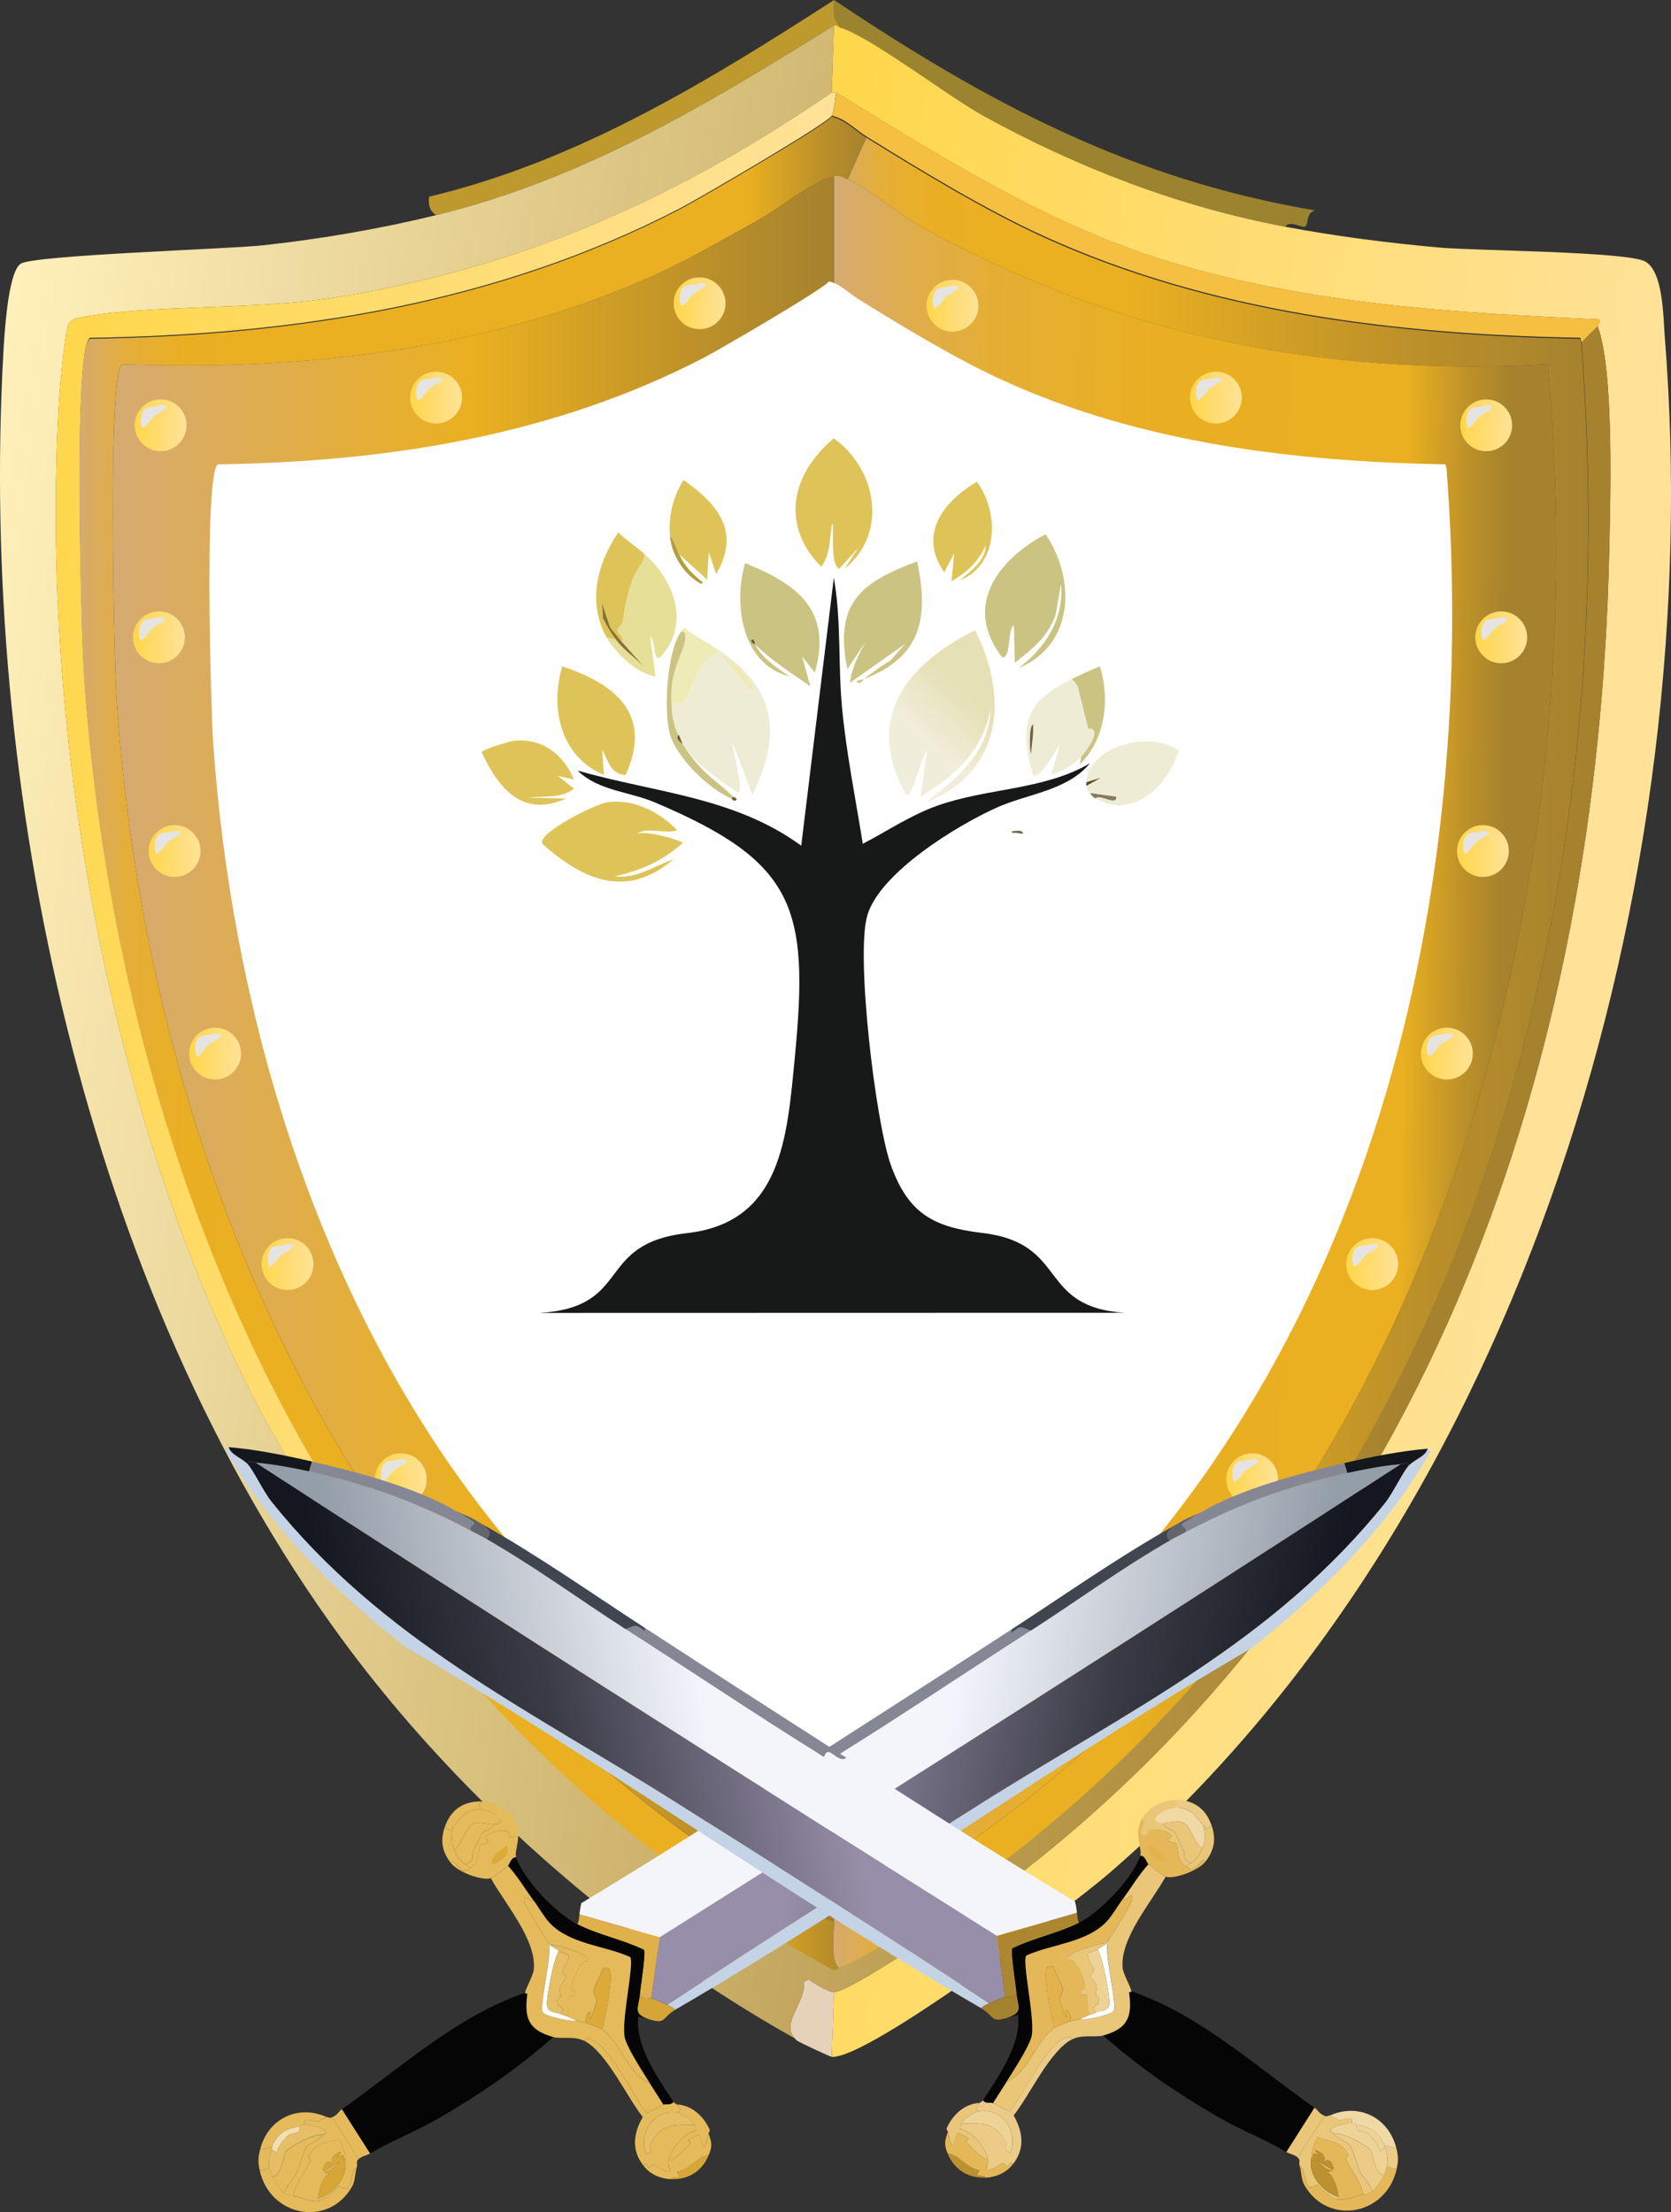 <?xml version="1.0" encoding="UTF-8"?>
<svg id="Layer_2" data-name="Layer 2" xmlns="http://www.w3.org/2000/svg" xmlns:xlink="http://www.w3.org/1999/xlink" viewBox="0 0 350.14 463.62"><rect x="0" y="0" width="350.14" height="463.62" fill="#333333" stroke="none"/>
  <defs>
    <style>
      .cls-1 {
        fill: #bc912f;
      }

      .cls-2 {
        fill: #f1d9a6;
      }

      .cls-3 {
        fill: #c5d3e6;
      }

      .cls-4 {
        fill: #b39e3d;
      }

      .cls-5 {
        fill: #858894;
      }

      .cls-6 {
        fill: #e0b04a;
      }

      .cls-7 {
        fill: url(#linear-gradient-8);
      }

      .cls-8 {
        fill: url(#linear-gradient-7);
      }

      .cls-9 {
        fill: url(#linear-gradient-5);
      }

      .cls-10 {
        fill: url(#linear-gradient-6);
      }

      .cls-11 {
        fill: url(#linear-gradient-9);
      }

      .cls-12 {
        fill: url(#linear-gradient-4);
      }

      .cls-13 {
        fill: url(#linear-gradient-3);
      }

      .cls-14 {
        fill: url(#linear-gradient-2);
      }

      .cls-15 {
        fill: #e4ba5b;
      }

      .cls-16 {
        fill: #6f6247;
      }

      .cls-17 {
        fill: #14181c;
      }

      .cls-18 {
        fill: url(#linear-gradient);
      }

      .cls-19 {
        fill: #887232;
      }

      .cls-20 {
        fill: #e6d2b9;
      }

      .cls-21 {
        fill: #f5bf42;
      }

      .cls-22 {
        fill: #e2b34a;
      }

      .cls-23 {
        fill: #62656e;
      }

      .cls-24 {
        fill: #ad8730;
      }

      .cls-25 {
        fill: #161917;
      }

      .cls-26 {
        fill: #050505;
      }

      .cls-27 {
        fill: #5e4f2f;
      }

      .cls-28 {
        fill: #fff;
      }

      .cls-29 {
        fill: #40454f;
      }

      .cls-30 {
        fill: #efebb7;
      }

      .cls-31 {
        fill: #f2deb2;
      }

      .cls-32 {
        fill: #53512a;
      }

      .cls-33 {
        fill: #eccb86;
      }

      .cls-34 {
        fill: #847b5a;
      }

      .cls-35 {
        fill: url(#linear-gradient-10);
      }

      .cls-36 {
        fill: url(#linear-gradient-11);
      }

      .cls-37 {
        fill: url(#linear-gradient-12);
      }

      .cls-38 {
        fill: url(#linear-gradient-13);
      }

      .cls-39 {
        fill: url(#linear-gradient-19);
      }

      .cls-40 {
        fill: url(#linear-gradient-14);
      }

      .cls-41 {
        fill: url(#linear-gradient-21);
      }

      .cls-42 {
        fill: url(#linear-gradient-20);
      }

      .cls-43 {
        fill: url(#linear-gradient-22);
      }

      .cls-44 {
        fill: url(#linear-gradient-23);
      }

      .cls-45 {
        fill: url(#linear-gradient-28);
      }

      .cls-46 {
        fill: url(#linear-gradient-25);
      }

      .cls-47 {
        fill: url(#linear-gradient-30);
      }

      .cls-48 {
        fill: url(#linear-gradient-15);
      }

      .cls-49 {
        fill: url(#linear-gradient-16);
      }

      .cls-50 {
        fill: url(#linear-gradient-17);
      }

      .cls-51 {
        fill: url(#linear-gradient-18);
      }

      .cls-52 {
        fill: url(#linear-gradient-27);
      }

      .cls-53 {
        fill: url(#linear-gradient-24);
      }

      .cls-54 {
        fill: url(#linear-gradient-26);
      }

      .cls-55 {
        fill: url(#linear-gradient-29);
      }

      .cls-56 {
        fill: #6b5928;
      }

      .cls-57 {
        fill: #d6a737;
      }

      .cls-58 {
        fill: #bd992e;
      }

      .cls-59 {
        fill: #e5be65;
      }

      .cls-60 {
        fill: #efecd6;
      }

      .cls-61 {
        fill: #e5e4e3;
      }

      .cls-62 {
        fill: #e4b858;
      }

      .cls-63 {
        fill: #e9c678;
      }

      .cls-64 {
        fill: #dcaa38;
      }

      .cls-65 {
        fill: #cbc382;
      }

      .cls-66 {
        fill: #dec458;
      }

      .cls-67 {
        fill: #d5a637;
      }

      .cls-68 {
        fill: #efd396;
      }

      .cls-69 {
        fill: #e6df97;
      }

      .cls-70 {
        fill: #9c832f;
      }

      .cls-71 {
        fill: #a5822e;
      }
    </style>
    <linearGradient id="linear-gradient" x1="611.24" y1="732.17" x2="978.61" y2="783.96" gradientTransform="translate(-146.13 -140.29) scale(.48)" gradientUnits="userSpaceOnUse">
      <stop offset="0" stop-color="#ffd74b"/>
      <stop offset="1" stop-color="#ffe298"/>
    </linearGradient>
    <linearGradient id="linear-gradient-2" x1="-16.18" y1="189.93" x2="323.46" y2="237.8" gradientUnits="userSpaceOnUse">
      <stop offset="0" stop-color="#fff0bb"/>
      <stop offset=".94" stop-color="#a6822e"/>
    </linearGradient>
    <linearGradient id="linear-gradient-3" x1="1.31" y1="158.77" x2="152.59" y2="180.09" gradientTransform="matrix(1,0,0,1,0,0)" xlink:href="#linear-gradient"/>
    <linearGradient id="linear-gradient-4" x1="174.56" y1="220.6" x2="332.79" y2="220.6" gradientUnits="userSpaceOnUse">
      <stop offset="0" stop-color="#d6ab72"/>
      <stop offset=".01" stop-color="#d8ab65"/>
      <stop offset=".04" stop-color="#dfad4c"/>
      <stop offset=".06" stop-color="#e4ae39"/>
      <stop offset=".1" stop-color="#e7af2b"/>
      <stop offset=".14" stop-color="#e9af23"/>
      <stop offset=".21" stop-color="#eab021"/>
      <stop offset=".24" stop-color="#eab021"/>
      <stop offset=".39" stop-color="#eab021"/>
      <stop offset=".76" stop-color="#bd9129"/>
      <stop offset="1" stop-color="#a6822e"/>
    </linearGradient>
    <linearGradient id="linear-gradient-5" x1="665.73" y1="743" x2="960.72" y2="745.79" gradientTransform="translate(-146.13 -140.29) scale(.48)" gradientUnits="userSpaceOnUse">
      <stop offset="0" stop-color="#d6ab72"/>
      <stop offset=".05" stop-color="#daac5f"/>
      <stop offset=".13" stop-color="#e0ad48"/>
      <stop offset=".23" stop-color="#e4ae36"/>
      <stop offset=".35" stop-color="#e7af2a"/>
      <stop offset=".5" stop-color="#e9af23"/>
      <stop offset=".85" stop-color="#eab021"/>
      <stop offset=".94" stop-color="#bd9129"/>
      <stop offset="1" stop-color="#a6822e"/>
    </linearGradient>
    <linearGradient id="linear-gradient-6" x1="16.66" y1="218.67" x2="181.51" y2="218.67" gradientUnits="userSpaceOnUse">
      <stop offset="0" stop-color="#d6ab72"/>
      <stop offset=".01" stop-color="#d8ab65"/>
      <stop offset=".04" stop-color="#dfad4c"/>
      <stop offset=".06" stop-color="#e4ae39"/>
      <stop offset=".1" stop-color="#e7af2b"/>
      <stop offset=".14" stop-color="#e9af23"/>
      <stop offset=".21" stop-color="#eab021"/>
      <stop offset=".31" stop-color="#eab021"/>
      <stop offset=".85" stop-color="#eab021"/>
      <stop offset=".94" stop-color="#bd9129"/>
      <stop offset="1" stop-color="#a6822e"/>
    </linearGradient>
    <linearGradient id="linear-gradient-7" x1="23.65" y1="219.87" x2="174.79" y2="219.87" gradientUnits="userSpaceOnUse">
      <stop offset="0" stop-color="#d6ab72"/>
      <stop offset=".15" stop-color="#dcac58"/>
      <stop offset=".5" stop-color="#eab021"/>
      <stop offset=".81" stop-color="#bd9129"/>
      <stop offset="1" stop-color="#a6822e"/>
    </linearGradient>
    <linearGradient id="linear-gradient-8" x1="141.16" y1="63.56" x2="152.02" y2="63.56" gradientTransform="matrix(1,0,0,1,0,0)" xlink:href="#linear-gradient"/>
    <linearGradient id="linear-gradient-9" x1="194.16" y1="64.08" x2="205.01" y2="64.08" gradientTransform="matrix(1,0,0,1,0,0)" xlink:href="#linear-gradient"/>
    <linearGradient id="linear-gradient-10" x1="249.35" y1="83.33" x2="260.2" y2="83.33" gradientTransform="matrix(1,0,0,1,0,0)" xlink:href="#linear-gradient"/>
    <linearGradient id="linear-gradient-11" x1="85.95" y1="83.33" x2="96.81" y2="83.33" gradientTransform="matrix(1,0,0,1,0,0)" xlink:href="#linear-gradient"/>
    <linearGradient id="linear-gradient-12" x1="28.22" y1="89.14" x2="39.07" y2="89.14" gradientTransform="matrix(1,0,0,1,0,0)" xlink:href="#linear-gradient"/>
    <linearGradient id="linear-gradient-13" x1="27.87" y1="133.57" x2="38.73" y2="133.57" gradientTransform="matrix(1,0,0,1,0,0)" xlink:href="#linear-gradient"/>
    <linearGradient id="linear-gradient-14" x1="309.15" y1="133.57" x2="320" y2="133.57" gradientTransform="matrix(1,0,0,1,0,0)" xlink:href="#linear-gradient"/>
    <linearGradient id="linear-gradient-15" x1="305.3" y1="178.36" x2="316.15" y2="178.36" gradientTransform="matrix(1,0,0,1,0,0)" xlink:href="#linear-gradient"/>
    <linearGradient id="linear-gradient-16" x1="31.16" y1="178.36" x2="42.01" y2="178.36" gradientTransform="matrix(1,0,0,1,0,0)" xlink:href="#linear-gradient"/>
    <linearGradient id="linear-gradient-17" x1="305.99" y1="89.14" x2="316.85" y2="89.14" gradientTransform="matrix(1,0,0,1,0,0)" xlink:href="#linear-gradient"/>
    <linearGradient id="linear-gradient-18" x1="39.64" y1="220.81" x2="50.5" y2="220.81" gradientTransform="matrix(1,0,0,1,0,0)" xlink:href="#linear-gradient"/>
    <linearGradient id="linear-gradient-19" x1="54.83" y1="264.93" x2="65.68" y2="264.93" gradientTransform="matrix(1,0,0,1,0,0)" xlink:href="#linear-gradient"/>
    <linearGradient id="linear-gradient-20" x1="78.55" y1="310.01" x2="89.41" y2="310.01" gradientTransform="matrix(1,0,0,1,0,0)" xlink:href="#linear-gradient"/>
    <linearGradient id="linear-gradient-21" x1="117.46" y1="354.61" x2="128.31" y2="354.61" gradientTransform="matrix(1,0,0,1,0,0)" xlink:href="#linear-gradient"/>
    <linearGradient id="linear-gradient-22" x1="224.69" y1="354.61" x2="235.54" y2="354.61" gradientTransform="matrix(1,0,0,1,0,0)" xlink:href="#linear-gradient"/>
    <linearGradient id="linear-gradient-23" x1="256.95" y1="310.01" x2="267.81" y2="310.01" gradientTransform="matrix(1,0,0,1,0,0)" xlink:href="#linear-gradient"/>
    <linearGradient id="linear-gradient-24" x1="282.1" y1="264.93" x2="292.95" y2="264.93" gradientTransform="matrix(1,0,0,1,0,0)" xlink:href="#linear-gradient"/>
    <linearGradient id="linear-gradient-25" x1="297.76" y1="220.81" x2="308.61" y2="220.81" gradientTransform="matrix(1,0,0,1,0,0)" xlink:href="#linear-gradient"/>
    <linearGradient id="linear-gradient-26" x1="2087.72" y1="-321.58" x2="1996.92" y2="-221.39" gradientTransform="translate(1529.18 1931.67) rotate(-122.47)" gradientUnits="userSpaceOnUse">
      <stop offset=".47" stop-color="#f3f5fb"/>
      <stop offset="1" stop-color="#949ea9"/>
    </linearGradient>
    <linearGradient id="linear-gradient-27" x1="2072.48" y1="-314.15" x2="1989.02" y2="-222.97" gradientTransform="translate(1529.18 1931.67) rotate(-122.47)" gradientUnits="userSpaceOnUse">
      <stop offset=".17" stop-color="#978fa9"/>
      <stop offset=".65" stop-color="#3a3b46"/>
      <stop offset="1" stop-color="#141720"/>
    </linearGradient>
    <linearGradient id="linear-gradient-28" x1="767.95" y1="1753.02" x2="677.16" y2="1853.2" gradientTransform="translate(1276.71 1931.67) rotate(-57.53) scale(1 -1)" xlink:href="#linear-gradient-26"/>
    <linearGradient id="linear-gradient-29" x1="752.72" y1="1760.44" x2="669.25" y2="1851.63" gradientTransform="translate(1276.71 1931.67) rotate(-57.53) scale(1 -1)" xlink:href="#linear-gradient-27"/>
    <linearGradient id="linear-gradient-30" x1="5941.94" y1="7432.78" x2="5893.64" y2="7483.08" gradientTransform="translate(-863.42 -1189.05) scale(.18)" gradientUnits="userSpaceOnUse">
      <stop offset="0" stop-color="#e6e0b5"/>
      <stop offset="1" stop-color="#f0edda"/>
    </linearGradient>
  </defs>
  <g id="Layer_1-2" data-name="Layer 1">
    <g id="Generative_Object" data-name="Generative Object">
      <g>
        <path class="cls-70" d="M275.61,44.12c-2.02.32-1.36,3.06-2.18,3.39-.66.27-3.23-1.42-4.12,0-22.34-4.22-43.44-12.35-63.28-23.27-7.16-3.94-23.7-16.56-29.82-18.43-1.76-2.01-1.59-3.14-1.45-5.82,32.17,21.54,62.14,37.58,100.86,44.12Z"/>
        <path class="cls-58" d="M176.21,5.82c-.53-.16-.77-.68-1.45-.48-26.81,16.66-52.33,32.16-83.4,39.76-1.42-1.05-1.62-2.17-1.45-3.88,31.2-7.44,58.25-24.08,84.86-41.22-.13,2.68-.3,3.81,1.45,5.82Z"/>
        <path class="cls-18" d="M176.21,5.82c6.12,1.86,22.66,14.48,29.82,18.43,19.84,10.92,40.94,19.05,63.28,23.27,10.51,1.99,21.59,3.4,32.25,4.36,7.37.67,39.31.83,43.15,2.91s3.8,11.79,4.12,15.76c9.09,113.3-28.97,246.75-116.62,322.21-7.69,6.62-50.32,38.85-57.94,38.31l.48-13.58c4.07,0,34.52-21.32,39.52-25.21,85.69-66.74,120.56-170.37,122.92-276.63.24-10.91,1.05-37.95-2.42-47.28-.14-.36,1.04-.87.24-1.45-30.24-1.33-61.1-3.22-90.19-12.12-25.12-7.68-47.4-21.76-69.58-35.4h-.97l.48-14.06c.68-.19.92.32,1.45.48Z"/>
        <path class="cls-20" d="M174.76,417.49l-.48,13.58c-.4-.03-6.96-3.14-7.27-3.39-.03-.02-.39-.38-.48-.48-3.04-3.23,2.38-7.57,1.94-11.88l.97-.48c1.17.79,4.05,2.67,5.33,2.67Z"/>
        <path class="cls-14" d="M174.76,5.33l-.48,14.06c-32.51,22.33-66.14,37.28-105.46,43.15-16.38,2.45-36.6,1.23-51.4,3.88-1.12.2-2.57.43-3.15,1.7-.68,1.49-1.8,14.05-1.94,16.49-4.02,68.56,10.58,151.13,42.67,211.9,2.25,4.25,21.8,37.37,24,37.09.2-.02,2.58-2.36,2.67-2.91,24.44,33.58,56.53,61.86,92.86,81.95,1.35.13,1.15-.47,1.21-.48,5.16-1.02,29.23-18.14,34.67-22.3,97.05-74.31,130.06-199.89,120.98-318.09l3.39-3.39c3.48,9.33,2.67,36.37,2.42,47.28-2.36,106.26-37.23,209.89-122.92,276.63-5,3.89-35.45,25.21-39.52,25.21-1.29,0-4.17-1.88-5.33-2.67l-.97.48c.44,4.3-4.98,8.65-1.94,11.88-10.42-5.83-20.43-12.34-30.06-19.4-24.33-17.8-47.17-40.17-64.97-64.49C17.56,269.65-4.27,164.95.68,74.43c.2-3.73.92-17.32,3.64-19.15s43.52-3.07,50.91-3.88c12-1.31,24.4-3.44,36.12-6.3,31.07-7.6,56.59-23.1,83.4-39.76Z"/>
        <path class="cls-13" d="M175.24,19.4c-.36,1.29-.38,3.83-.97,4.85-.99,1.7-27.99,17.44-31.76,19.4-38.41,19.92-80.54,26.5-123.65,27.15-3.59,1.88-1.8,62.67-1.21,71.04,4.66,66.3,24.76,134.95,64.01,188.86-.09.55-2.47,2.89-2.67,2.91-2.2.27-21.76-32.84-24-37.09C22.9,235.74,8.3,153.17,12.32,84.61c.14-2.43,1.26-15,1.94-16.49.58-1.26,2.04-1.5,3.15-1.7,14.8-2.65,35.02-1.43,51.4-3.88,39.32-5.87,72.96-20.83,105.46-43.15h.97Z"/>
        <path class="cls-21" d="M334.77,68.37l-3.39,3.39-.24-.97c-38.3-.69-77.44-5.34-112.49-21.34-12.2-5.57-25.65-13.75-37.09-20.85-2.38-1.48-4.38-3.73-7.27-4.36.59-1.02.61-3.56.97-4.85,22.18,13.64,44.46,27.71,69.58,35.4,29.09,8.9,59.95,10.79,90.19,12.12.79.58-.38,1.09-.24,1.45Z"/>
      </g>
      <g>
        <g>
          <path class="cls-12" d="M331.34,71.98c9.08,118.19-23.93,243.78-120.98,318.09-5.44,4.17-29.51,21.28-34.67,22.3-1.75-1.68-.96-6.74-.97-9.21,117.58-60.15,161.02-201.89,149.59-326.81-47.44,2.62-89.54-5.95-130.92-28.61-4.62-2.53-11.58-8.35-15.76-10.18l3.88-8.73c11.45,7.1,24.89,15.28,37.09,20.85,35.06,15.99,74.19,20.64,112.49,21.34l.24.97Z"/>
          <path class="cls-9" d="M177.64,37.55c4.18,1.83,11.14,7.65,15.76,10.18,41.38,22.66,83.48,31.23,130.92,28.61,11.44,124.92-32.01,266.66-149.59,326.81,0-.16,0-.32,0-.48-.33-121.86.25-243.75,0-365.6.28-.8,2.45.28,2.91.48Z"/>
        </g>
        <g>
          <path class="cls-10" d="M181.51,28.83l-3.88,8.73c-.46-.2-2.63-1.29-2.91-.48-3.46.19-11.61,6.7-15.27,8.73-6.97,3.86-14.63,8.36-21.82,11.64-34.83,15.88-73.97,20.3-112.01,18.91-3.19,1.41-1.68,62.4-1.21,69.58,6.29,97.07,48.37,193.78,132.13,247.05,5.67,3.6,11.91,7.25,18.18,9.7,0,.16,0,.32,0,.48,0,2.47-.78,7.53.97,9.21-.06.01.14.61-1.21.48-36.33-20.08-68.41-48.36-92.86-81.95-39.24-53.92-59.34-122.56-64.01-188.86-.59-8.37-2.38-69.16,1.21-71.04,43.1-.65,85.23-7.23,123.65-27.15,3.77-1.95,30.77-17.69,31.76-19.4,2.9.63,4.89,2.89,7.27,4.36Z"/>
          <path class="cls-8" d="M174.73,37.07c.25,121.86-.33,243.75,0,365.6-6.27-2.44-12.51-6.09-18.18-9.7C72.78,339.71,30.7,243,24.41,145.93c-.47-7.19-1.97-68.17,1.21-69.58,38.04,1.39,77.18-3.03,112.01-18.91,7.19-3.28,14.85-7.77,21.82-11.64,3.66-2.03,11.82-8.54,15.27-8.73Z"/>
        </g>
      </g>
      <path class="cls-28" d="M179.69,62.58c9.43,5.85,20.51,12.59,30.55,17.17,28.88,13.17,61.11,17,92.66,17.57l.2.8c7.48,97.36-19.71,200.8-99.65,262.01-4.48,3.43-24.31,17.53-28.56,18.37-.05.01.12.5-1,.4-29.92-16.54-56.35-39.84-76.49-67.5-32.32-44.41-48.88-100.95-52.72-155.57-.48-6.89-1.96-56.97,1-58.51,35.51-.54,70.21-5.96,101.85-22.37,3.1-1.61,25.35-14.57,26.16-15.98,2.38.52,4.03,2.38,5.99,3.59Z"/>
      <g id="Pins">
        <g>
          <circle class="cls-7" cx="146.59" cy="63.56" r="5.43"/>
          <path class="cls-61" d="M142.7,63.96c-.5-1-.49-4.05,1.54-4.21s2.87-.79,3.48-.16c.53.54-1.42,1.28-2.02,1.74-.66.5-.88.73-1.39,1.43-.33.45-1.36,1.7-1.62,1.2Z"/>
        </g>
        <g>
          <circle class="cls-11" cx="199.58" cy="64.08" r="5.43"/>
          <path class="cls-61" d="M195.7,64.49c-.5-1-.49-4.05,1.54-4.21s2.87-.79,3.48-.16c.53.54-1.42,1.28-2.02,1.74-.66.5-.88.73-1.39,1.43-.33.45-1.36,1.7-1.62,1.2Z"/>
        </g>
        <g>
          <circle class="cls-35" cx="254.78" cy="83.33" r="5.43"/>
          <path class="cls-61" d="M250.89,83.73c-.5-1-.49-4.05,1.54-4.21s2.87-.79,3.48-.16c.53.54-1.42,1.28-2.02,1.74-.66.5-.88.73-1.39,1.43-.33.45-1.36,1.7-1.62,1.2Z"/>
        </g>
        <g>
          <circle class="cls-36" cx="91.38" cy="83.33" r="5.43"/>
          <path class="cls-61" d="M87.49,83.73c-.5-1-.49-4.05,1.54-4.21s2.87-.79,3.48-.16c.53.54-1.42,1.28-2.02,1.74-.66.5-.88.73-1.39,1.43-.33.45-1.36,1.7-1.62,1.2Z"/>
        </g>
        <g>
          <circle class="cls-37" cx="33.65" cy="89.14" r="5.43"/>
          <path class="cls-61" d="M29.76,89.54c-.5-1-.49-4.05,1.54-4.21s2.87-.79,3.48-.16c.53.54-1.42,1.28-2.02,1.74-.66.5-.88.73-1.39,1.43-.33.45-1.36,1.7-1.62,1.2Z"/>
        </g>
        <g>
          <circle class="cls-38" cx="33.3" cy="133.57" r="5.43"/>
          <path class="cls-61" d="M29.41,133.98c-.5-1-.49-4.05,1.54-4.21s2.87-.79,3.48-.16c.53.54-1.42,1.28-2.02,1.74-.66.5-.88.73-1.39,1.43-.33.45-1.36,1.7-1.62,1.2Z"/>
        </g>
        <g>
          <circle class="cls-40" cx="314.57" cy="133.57" r="5.43"/>
          <path class="cls-61" d="M310.68,133.98c-.5-1-.49-4.05,1.54-4.21s2.87-.79,3.48-.16c.53.54-1.42,1.28-2.02,1.74-.66.5-.88.73-1.39,1.43-.33.45-1.36,1.7-1.62,1.2Z"/>
        </g>
        <g>
          <circle class="cls-48" cx="310.73" cy="178.36" r="5.43"/>
          <path class="cls-61" d="M306.84,178.76c-.5-1-.49-4.05,1.54-4.21s2.87-.79,3.48-.16c.53.54-1.42,1.28-2.02,1.74-.66.5-.88.73-1.39,1.43-.33.45-1.36,1.7-1.62,1.2Z"/>
        </g>
        <g>
          <circle class="cls-49" cx="36.58" cy="178.36" r="5.43"/>
          <path class="cls-61" d="M32.69,178.76c-.5-1-.49-4.05,1.54-4.21s2.87-.79,3.48-.16c.53.54-1.42,1.28-2.02,1.74-.66.5-.88.73-1.39,1.43-.33.45-1.36,1.7-1.62,1.2Z"/>
        </g>
        <g>
          <circle class="cls-50" cx="311.42" cy="89.14" r="5.43"/>
          <path class="cls-61" d="M307.53,89.54c-.5-1-.49-4.05,1.54-4.21s2.87-.79,3.48-.16c.53.54-1.42,1.28-2.02,1.74-.66.5-.88.73-1.39,1.43-.33.45-1.36,1.7-1.62,1.2Z"/>
        </g>
        <g>
          <circle class="cls-51" cx="45.07" cy="220.81" r="5.43"/>
          <path class="cls-61" d="M41.18,221.21c-.5-1-.49-4.05,1.54-4.21s2.87-.79,3.48-.16c.53.54-1.42,1.28-2.02,1.74-.66.5-.88.73-1.39,1.43-.33.45-1.36,1.7-1.62,1.2Z"/>
        </g>
        <g>
          <circle class="cls-39" cx="60.25" cy="264.93" r="5.43"/>
          <path class="cls-61" d="M56.37,265.34c-.5-1-.49-4.05,1.54-4.21s2.87-.79,3.48-.16c.53.54-1.42,1.28-2.02,1.74-.66.5-.88.73-1.39,1.43-.33.45-1.36,1.7-1.62,1.2Z"/>
        </g>
        <g>
          <circle class="cls-42" cx="83.98" cy="310.01" r="5.43"/>
          <path class="cls-61" d="M80.09,310.41c-.5-1-.49-4.05,1.54-4.21s2.87-.79,3.48-.16c.53.54-1.42,1.28-2.02,1.74-.66.5-.88.73-1.39,1.43-.33.45-1.36,1.7-1.62,1.2Z"/>
        </g>
        <g>
          <circle class="cls-41" cx="122.88" cy="354.61" r="5.43"/>
          <path class="cls-61" d="M119,355.01c-.5-1-.49-4.05,1.54-4.21s2.87-.79,3.48-.16c.53.54-1.42,1.28-2.02,1.74-.66.5-.88.73-1.39,1.43-.33.45-1.36,1.7-1.62,1.2Z"/>
        </g>
        <g>
          <circle class="cls-43" cx="230.12" cy="354.61" r="5.43"/>
          <path class="cls-61" d="M226.23,355.01c-.5-1-.49-4.05,1.54-4.21s2.87-.79,3.48-.16c.53.54-1.42,1.28-2.02,1.74-.66.5-.88.73-1.39,1.43-.33.45-1.36,1.7-1.62,1.2Z"/>
        </g>
        <g>
          <circle class="cls-44" cx="262.38" cy="310.01" r="5.43"/>
          <path class="cls-61" d="M258.49,310.41c-.5-1-.49-4.05,1.54-4.21s2.87-.79,3.48-.16c.53.54-1.42,1.28-2.02,1.74-.66.5-.88.73-1.39,1.43-.33.45-1.36,1.7-1.62,1.2Z"/>
        </g>
        <g>
          <circle class="cls-53" cx="287.53" cy="264.93" r="5.43"/>
          <path class="cls-61" d="M283.64,265.34c-.5-1-.49-4.05,1.54-4.21s2.87-.79,3.48-.16c.53.54-1.42,1.28-2.02,1.74-.66.5-.88.73-1.39,1.43-.33.45-1.36,1.7-1.62,1.2Z"/>
        </g>
        <g>
          <circle class="cls-46" cx="303.18" cy="220.81" r="5.43"/>
          <path class="cls-61" d="M299.3,221.21c-.5-1-.49-4.05,1.54-4.21s2.87-.79,3.48-.16c.53.54-1.42,1.28-2.02,1.74-.66.5-.88.73-1.39,1.43-.33.45-1.36,1.7-1.62,1.2Z"/>
        </g>
      </g>
      <g>
        <g id="Generative_Object-2" data-name="Generative Object">
          <g>
            <path class="cls-54" d="M169.75,368.7c1.87,1.44,3.77-3.23,4.66-.15,14.02-8.7,27.7-17.91,41.58-26.81,9.65-6.19,19.3-13.25,29.17-18.92,1.06-.61,2.11-1.1,3.17-1.66,10.9-5.86,21.94-9.85,33.98-12.47,3.55-.77,7.55-1.53,11.17-1.82-51.47,33.42-103.28,66.45-155.27,99.16l-16.8-4.81c.12-.8.18-1.6.42-2.38,16.16-9.72,32.05-19.94,47.92-30.14Z"/>
            <path class="cls-3" d="M295.12,307.24c1.29-1.44,3.5-1.91,4.03-3.62l.65.47c-9.21,16.32-22.9,29.79-37.61,41.36-40.86,23.79-79.97,52.07-120.69,75.74-.37-.38-1.24-.84-1.71-1.03,21.65-14.33,43.67-28.26,65.65-42.13,31.06-19.6,61.52-33.95,84.85-63.15,1.52-1.9,3.64-6.33,4.82-7.65Z"/>
            <path class="cls-5" d="M169.75,368.7c14.08-9.05,28.18-18.09,42.21-27.21l-.06.74c2.21-1.77,1.95-1.2,4.09-.49-13.88,8.9-27.56,18.12-41.58,26.81-.89-3.08-2.79,1.58-4.66.15Z"/>
            <path class="cls-29" d="M211.96,341.49c11.54-7.5,22.86-15.51,34.85-22.17-1.29.94-3.37,2.07-1.64,3.51-9.88,5.66-19.52,12.72-29.17,18.92-2.14-.71-1.88-1.28-4.09.49l.06-.74Z"/>
            <path class="cls-5" d="M251.64,316.95c8.13-4.84,20.81-8.21,30.06-10.32l.62,2.07c-12.04,2.62-23.08,6.61-33.98,12.47.71-1.03-.91-1.17-.58-1.74.11-.2,3.39-2.18,3.89-2.47Z"/>
            <path class="cls-17" d="M281.7,306.62c5.78-1.32,11.54-2.5,17.46-3.01-.53,1.72-2.74,2.18-4.03,3.62.16-.89-.94-.42-1.64-.36-3.62.29-7.61,1.05-11.17,1.82l-.62-2.07Z"/>
            <path class="cls-23" d="M246.81,319.32c1.38-1.01,3.3-1.6,4.83-2.37-.49.29-3.77,2.27-3.89,2.47-.33.57,1.3.71.58,1.74-1.06.57-2.11,1.06-3.17,1.66-1.73-1.44.35-2.57,1.64-3.51Z"/>
            <path class="cls-52" d="M136.45,418.77l1.76-12.74c52-32.71,103.8-65.74,155.27-99.16.7-.06,1.8-.53,1.64.36-1.18,1.31-3.3,5.74-4.82,7.65-23.33,29.2-53.79,43.55-84.85,63.15-21.98,13.87-44,27.79-65.65,42.13-1.03-.4-2.5-1.11-3.35-1.39Z"/>
            <g>
              <path class="cls-6" d="M120.96,403.27c.41-.62.35-1.36.46-2.05l16.8,4.81-1.76,12.74c-.14-.05-1.95.71-2.37-.96.12-1.4,1.28-8.55.85-9.17-4.5-2.17-9.52-3.11-13.98-5.37Z"/>
              <path class="cls-15" d="M67.67,447.4c.15-.2.66-.23.67-.6-.22-.91-3.6-1.57-4.5-1.54-.52-1.85,2.11-.53,2.61-.6.11-.02,1.41-.75,2.04-.95.48-.15.22.38,1.07.02l5.58,8.77c-.64.61-.17,1.04-.36,1.64-1.15.56-1.15,3.89-1.95,4.41-.66.43-1.56-.39-1.64-.36-.68.22-2.29,2.53-4.23,3.04-.74-.26-.3-.38-.32-.5,3.11-.96,6.03-4.13,5.77-7.54-.15-1.95-.46-3.1-1.38-4.93-2.55,1-4.92.55-6.43,3.74-.05.11.6.62.43.96-1.19,2.32-2.96,4.39-3.66,7.26-.58.12-1.39-.24-1.8-.62.5-1.87,1.74-2.54,2.52-4.07.35-.69,1.68-5.13,2.1-5.56,1.01-1.03,2.48-1.23,3.48-2.56Z"/>
              <path class="cls-15" d="M54.41,454.78c.6.2,1.45-.15,2.07-.62.12.56.38,1.58.62,2.07.52,1.08,1.59,2.53,2.48,3.35.41.38,1.22.74,1.8.62,1.86.33,3.87,1.48,5.58,1.03,1.94-.52,3.55-2.82,4.23-3.04.09-.03.98.8,1.64.36.8-.52.8-3.85,1.95-4.41-.42,1.32-.3,2.9-1.04,4.18-4.97,8.6-17.25,6.24-19.34-3.54Z"/>
              <path class="cls-15" d="M68.49,443.7c-.63.19-1.93.93-2.04.95-.5.08-3.13-1.24-2.61.6-.65.02-.86.33-1.16.39-2.91.6-4.47,1.36-5.7,4.33l-2.48.52c1.64-6.48,7.95-9.52,13.99-6.79Z"/>
              <path class="cls-67" d="M134.08,417.82c.42,1.66,2.23.91,2.37.96.85.28,2.32,1,3.35,1.39.47.18,1.34.65,1.71,1.03-2.93,1.71-1.85,3.07-5.4,2.03-3.71-1.09-2.28-2.4-2.03-5.4Z"/>
              <path class="cls-15" d="M69.56,443.73c1.28-.53,1.15-1.03,2.1-1.69l5.9,9.28c-.77.46-1.7.5-2.42,1.19l-5.58-8.77Z"/>
              <path class="cls-15" d="M54.5,450.5l2.48-.52s0,.16-.09.41c-.41,1.23-.68,2.5-.41,3.78-.62.47-1.48.81-2.07.62-.37-1.74-.34-2.57.09-4.28Z"/>
              <g>
                <path class="cls-26" d="M71.66,442.04c12.4-8.71,23.7-19.29,38.36-24.41-.03.18.49.19.49.22-.61,4.83-.03,7.53,5.41,9.06-7.34,6.55-15.61,12.19-24.15,17.13-4.58,2.65-9.65,4.58-14.21,7.28l-5.9-9.28Z"/>
                <g>
                  <path class="cls-26" d="M99.02,434.67c-.36-.43,1.64-12.05,3.83-9.48.36.42-1.87,11.78-3.83,9.48Z"/>
                  <path class="cls-26" d="M92.5,438.82c.51-1.57.72-10.92,3.51-9.98.42.14-1.02,8.4-1.3,8.75-.18.23-1.98,1.31-2.21,1.23Z"/>
                  <path class="cls-26" d="M86.23,442.8c.1-1.68.4-10.34,3.17-9.41-.34,1.6-.55,10.29-3.17,9.41Z"/>
                  <path class="cls-26" d="M79.65,446.29c-.39-.26.63-8.7,2.89-8.18.42.14-.52,7.09-.78,7.36-.24.25-1.9.96-2.12.82Z"/>
                  <path class="cls-26" d="M106.04,430.2c.79-2.46-.6-8.49,3.05-7.93-1.18,2.65.33,6.9-3.05,7.93Z"/>
                </g>
              </g>
              <path class="cls-15" d="M61.38,460.2c.7-2.87,2.47-4.94,3.66-7.26.17-.33-.48-.85-.43-.96,1.51-3.19,3.88-2.74,6.43-3.74.92,1.84,1.23,2.98,1.38,4.93-.78-.93.09-2.12-1.79-1.15l.89-1.09c-2.74.78-1.77,2.43-1.87,2.6-.04.06-.59-.98-1.48-.11-.06.06-.78,1.55-.36,1.64l3.46-2.03c-1.26,1.1-1.76,1.84-3.3,2.28l1.23.27c-1.63.14-2.66,4.42-2.54,5.14.02.12-.42.24.32.5-1.71.45-3.72-.7-5.58-1.03Z"/>
              <path class="cls-15" d="M57.1,456.24c2.05-.45,2.3-4.74,2.79-5.3,1.06-1.19,5.99-3.79,7.78-3.54-.99,1.34-2.47,1.54-3.48,2.56-.42.43-1.75,4.88-2.1,5.56-.78,1.52-2.02,2.19-2.52,4.07-.89-.82-1.97-2.27-2.48-3.35Z"/>
              <path class="cls-59" d="M56.48,454.16c-.27-1.29,0-2.55.41-3.78l1.01.76c.27-1.14,1.71-3,2.55-3.74.36-.31,3.05-.26,2.22-1.77.3-.06.51-.36,1.16-.39.91-.03,4.28.63,4.5,1.54,0,.37-.52.4-.67.6-1.8-.25-6.73,2.35-7.78,3.54-.49.56-.74,4.85-2.79,5.3-.24-.49-.5-1.51-.62-2.07Z"/>
              <path class="cls-57" d="M72.41,453.19c.26,3.41-2.66,6.59-5.77,7.54-.12-.72.91-5,2.54-5.14l-1.23-.27c1.55-.44,2.05-1.18,3.3-2.28l-3.46,2.03c-.41-.1.3-1.58.36-1.64.89-.86,1.44.18,1.48.11.1-.17-.87-1.82,1.87-2.6l-.89,1.09c1.88-.96,1.01.22,1.79,1.15Z"/>
              <path class="cls-31" d="M56.89,450.38c.08-.25.08-.39.09-.41,1.23-2.97,2.78-3.73,5.7-4.33.83,1.51-1.86,1.45-2.22,1.77-.85.74-2.29,2.6-2.55,3.74l-1.01-.76Z"/>
              <g>
                <path class="cls-15" d="M110.02,417.63c.17-1.01,1.71-3.57,1.83-4.87.6-6.25-6.12-13.87-8.99-19.11.22-.06,3.24-2.31,3.6-2.64,1.99,2.2,3.53,4.82,5.29,7.2-.34,1-2.27-2.11-1.9.33.09.62,4.44,7.76,5.09,8.56.89,2.44-2.06,13.36-1.22,14.69.45.71,6.11,2.06,7.05,1.68.64.26,1.74.32,2.05.46.79.34,2.9,1.07,3.35,1.39,3.98,2.83,5.47,9.54,9.98,11.26.94,1.51,1.93,3.01,2.87,4.51-.67.24-3.32,1.77-3.5,1.7-1.26-.52-7.18-13.52-11.46-15.25-.82-.33-.81-.54-1.65.17-2.12-1.06-4.81-.33-6.5-.8-5.45-1.53-6.02-4.23-5.41-9.06,0-.03-.52-.04-.49-.22Z"/>
                <path class="cls-26" d="M108.15,389.24c1.6,4.75,8.39,11.8,12.81,14.04s9.48,3.2,13.98,5.37c.42.62-.74,7.77-.85,9.17-.25,3-1.68,4.31,2.03,5.4l-2.34-.63c-.81,6,4.09,12.97,7.33,17.88-.31.81-1.55.43-2.07.62-.95-1.51-1.93-3-2.87-4.51-1.49-2.39-4.34-6.7-5.16-9.22-1.04-3.21,2.04-15.96,1.03-17.21-5.4-2.42-12.71-2.68-16.91-7.2-1.08-1.16-2.36-3.38-3.36-4.73-1.76-2.38-3.3-5.01-5.29-7.2.32-.3.63-1.81,1.69-1.78Z"/>
                <path class="cls-15" d="M122.41,427.71c.85-.71.84-.5,1.65-.17,4.28,1.73,10.2,14.73,11.46,15.25.18.07,2.83-1.46,3.5-1.7.53-.19,1.76.19,2.07-.62.31.48.6.39.73.59.55.82,1.22,1.2.05,1.73-4.85-.78-8.13,4.23-6.53,8.56,1.72-.14.69-1.49.82-1.75,2.32-4.74,5.1-4.22,9.45-4.25.2.42.25.79.26,1.24-2.33.13-5.32,3.84-5.78,6.14-.25,1.28.45,2.2.24,2.31-1.2.27-2.81-1.25-3.35-1.39-.15-.04-.82.66-1,.64-.53-.05-.62-1.49-1.11-.35-2.62-3.34-2.16-6.74-.19-10.27-3.32-4.14-7.59-13.62-12.27-15.97Z"/>
                <path class="cls-15" d="M134.88,453.94c.48-1.14.58.3,1.11.35.19.02.85-.68,1-.64.54.14,2.15,1.66,3.35,1.39.21-.11-.49-1.04-.24-2.31.61.67,4.49-3.31,4.57-3.61.14-.54-1.93-.23,1.69-1.78.69.02.82,6.05,2.11-.28.58,1.89.89,2.48.07,4.54-2.67.47-3.89,3.15-6.71,3.57,1.43,1.93-.41.58-1.31,1.54-2.14-.11-4.26-1.01-5.63-2.76Z"/>
                <path class="cls-15" d="M103.43,382.38c3.77-.48-.5-2.94-2.32-3.1-.95-.74-.99-.87-.05-1.73,2.61.09,5.35,1.57,6.68,3.85-.94.72.52,2.99.22,3.38-1.69.77-1.4-.93-1.5-.98-.99-.46-4.48.28-4.81,1.3-.11.34.82.54.68.8-.34.64-1.61.63-1.66.71-.65.88.14,3.33-2.04,4.82-.35-.25-.79-.43-1.14-.68,2.04-.53,1.34-2.04,1.49-2.36.28-.58,1.84-3.9,1.98-4.08.65-.79,2.23-.79,2.47-1.93Z"/>
                <path class="cls-15" d="M145.61,445.35c-.52-1.07-2.55-2.36-3.74-2.55,1.17-.53.5-.91-.05-1.73,3.09.05,5.73,2.54,6.89,5.3.1.23-.27.66-.26.7-1.28,6.33-1.42.3-2.11.28-3.62,1.55-1.55,1.23-1.69,1.78-.08.31-3.96,4.28-4.57,3.61.46-2.3,3.45-6.01,5.78-6.14-.01-.45-.06-.83-.26-1.24Z"/>
                <path class="cls-15" d="M93.2,382.9l1.01.76c.25-.29.44-.54.72-.81-.38,2.12-.62,2.74.23,4.79.66,1.58.92,2.06,2.32,3.1.35.26.79.43,1.14.68-.26.18-.97.7-1.13.72-.99.1-2.86-3.13-2.97-1.63-1.88-2.39-2.32-4.74-1.32-7.61Z"/>
                <path class="cls-15" d="M93.2,382.9c1.28-3.69,3.98-5.49,7.86-5.36-.95.87-.9.99.05,1.73-3.71-.32-4.16,1.59-6.18,3.58-.27.27-.47.52-.72.81l-1.01-.76Z"/>
                <path class="cls-57" d="M148.53,451.59c-1.37,3.45-4.36,5.3-8.02,5.1.9-.96,2.74.4,1.31-1.54,2.82-.42,4.04-3.1,6.71-3.57Z"/>
                <path class="cls-15" d="M115.26,407.6c-.13-.14-.2-.35-.32-.5-.66-.8-5-7.94-5.09-8.56-.36-2.44,1.56.67,1.9-.33,1,1.35,2.28,3.56,3.36,4.73,4.2,4.53,11.51,4.78,16.91,7.2,1.01,1.25-2.07,14-1.03,17.21.82,2.52,3.67,6.83,5.16,9.22-4.52-1.72-6-8.43-9.98-11.26.51-1.83,2.59-11.67,1.42-12.71-.11-.1-1.06-.3-1.28-.07-.33,1.4-1.64,3.18-1.87,4.54-.16.94.63,1.97.62,2.07-.23,1.55-2.13,6.25-1.21,2.53-.86-.36-1.28,1.58-1.04,2.24-.31-.14-1.41-.19-2.05-.46s-1.31-.6-1.96-.87c.75-.99.04-3.35.63-4.27.03-.05.77.23.82.18,1.06-1.03-.48-1.36-.5-1.62-.1-1.19,1.7-6.2,3.46-5.9.98-1.27-6.76-3.5-7.97-3.38Z"/>
                <path class="cls-64" d="M122.82,423.92c-.24-.66.18-2.6,1.04-2.24-.92,3.72.98-.98,1.21-2.53.02-.11-.78-1.13-.62-2.07.23-1.35,1.54-3.14,1.87-4.54.22-.23,1.16-.03,1.28.07,1.17,1.04-.91,10.88-1.42,12.71-.45-.32-2.56-1.05-3.35-1.39Z"/>
                <path class="cls-28" d="M114.94,407.1c.12.15.19.36.32.5.44.48,1.39.87,1.87,1.28-1.12,1.41-2.77,10.45-2.47,11.61.37,1.44,1.73,1.1,2.77,1.58.55.26.98.35,1.39.52.65.27,1.3.6,1.96.87-.95.39-6.61-.96-7.05-1.68-.84-1.33,2.11-12.25,1.22-14.69Z"/>
                <path class="cls-59" d="M141.88,442.79c1.18.19,3.22,1.48,3.74,2.55-4.35.03-7.12-.49-9.45,4.25-.13.26.9,1.62-.82,1.75-1.61-4.33,1.68-9.34,6.53-8.56Z"/>
                <g>
                  <path class="cls-15" d="M94.52,390.51c.12-1.5,1.98,1.73,2.97,1.63.16-.02.86-.54,1.13-.72,2.18-1.49,1.39-3.94,2.04-4.82.05-.07,1.32-.07,1.66-.71.14-.26-.79-.46-.68-.8.33-1.02,3.81-1.76,4.81-1.3.11.05-.19,1.75,1.5.98.31-.4-1.16-2.66-.22-3.38,1.89,3.24-.05,6.47.41,7.84-1.06-.04-1.36,1.48-1.69,1.78-.36.34-3.39,2.59-3.6,2.64-2,.54-6.95-1.37-8.34-3.15Z"/>
                  <path class="cls-64" d="M103.17,390.82c-.49-1.93,1.66-2.97,3.05-4.06.79,2.07-1.33,3.39-3.05,4.06Z"/>
                </g>
                <path class="cls-15" d="M94.93,382.85c2.01-1.99,2.47-3.89,6.18-3.58,1.82.15,6.1,2.62,2.32,3.1-.78.1-3.09-.64-4.16-.17-1.9.84-2.26,4.31-4.11,5.44-.85-2.05-.61-2.67-.23-4.79Z"/>
                <path class="cls-15" d="M95.16,387.64c1.86-1.13,2.22-4.6,4.11-5.44,1.06-.47,3.38.27,4.16.17-.25,1.14-1.82,1.13-2.47,1.93-.14.18-1.71,3.5-1.98,4.08-.15.32.55,1.83-1.49,2.36-1.4-1.04-1.67-1.52-2.32-3.1Z"/>
                <path class="cls-15" d="M117.13,408.88c-.48-.4-1.43-.79-1.87-1.28,1.21-.11,8.95,2.12,7.97,3.38-1.77-.3-3.56,4.71-3.46,5.9.02.26,1.56.59.5,1.62-.05.05-.79-.23-.82-.18-.59.92.13,3.29-.63,4.27-.41-.17-.84-.27-1.39-.52,1.16-1.66-.36-1.33-.54-1.95-.46-1.6.56-1.49.57-1.6.07-.81-.3-1.45-.21-1.98.1-.58,1.23-1.59,1.32-2.07.04-.21-.85-.94-.75-1.46.03-.19,1.8-2.63,1.19-3.4-.06-.08-1.54-.46-1.88-.74Z"/>
                <path class="cls-59" d="M117.13,408.88c.34.29,1.82.66,1.88.74.62.77-1.15,3.21-1.19,3.4-.09.52.79,1.25.75,1.46-.09.48-1.22,1.49-1.32,2.07-.09.54.28,1.17.21,1.98,0,.1-1.03,0-.57,1.6.18.62,1.7.29.54,1.95-1.04-.49-2.4-.14-2.77-1.58-.29-1.16,1.35-10.2,2.47-11.61Z"/>
              </g>
            </g>
          </g>
        </g>
        <g id="Generative_Object-3" data-name="Generative Object">
          <g>
            <path class="cls-45" d="M177.33,368.38c-1.87,1.44-3.77-3.23-4.66-.15-14.02-8.7-27.7-17.91-41.58-26.81-9.65-6.19-19.3-13.25-29.17-18.92-1.06-.61-2.11-1.1-3.17-1.66-10.9-5.86-21.94-9.85-33.98-12.47-3.55-.77-7.55-1.53-11.17-1.82,51.47,33.42,103.28,66.45,155.27,99.16l16.8-4.81c-.12-.8-.18-1.6-.42-2.38-16.16-9.72-32.05-19.94-47.92-30.14Z"/>
            <path class="cls-3" d="M51.96,306.92c-1.29-1.44-3.5-1.91-4.03-3.62l-.65.47c9.21,16.32,22.9,29.79,37.61,41.36,40.86,23.79,79.97,52.07,120.69,75.74.37-.38,1.24-.84,1.71-1.03-21.65-14.33-43.67-28.26-65.65-42.13-31.06-19.6-61.52-33.95-84.85-63.15-1.52-1.9-3.64-6.33-4.82-7.65Z"/>
            <path class="cls-5" d="M177.33,368.38c-14.08-9.05-28.18-18.09-42.21-27.21l.06.74c-2.21-1.77-1.95-1.2-4.09-.49,13.88,8.9,27.56,18.12,41.58,26.81.89-3.08,2.79,1.58,4.66.15Z"/>
            <path class="cls-29" d="M135.12,341.17c-11.54-7.5-22.86-15.51-34.85-22.17,1.29.94,3.37,2.07,1.64,3.51,9.88,5.66,19.52,12.72,29.17,18.92,2.14-.71,1.88-1.28,4.09.49l-.06-.74Z"/>
            <path class="cls-5" d="M95.44,316.63c-8.13-4.84-20.81-8.21-30.06-10.32l-.62,2.07c12.04,2.62,23.08,6.61,33.98,12.47-.71-1.03.91-1.17.58-1.74-.11-.2-3.39-2.18-3.89-2.47Z"/>
            <path class="cls-17" d="M65.38,306.3c-5.78-1.32-11.54-2.5-17.46-3.01.53,1.72,2.74,2.18,4.03,3.62-.16-.89.94-.42,1.64-.36,3.62.29,7.61,1.05,11.17,1.82l.62-2.07Z"/>
            <path class="cls-23" d="M100.27,319c-1.38-1.01-3.3-1.6-4.83-2.37.49.29,3.77,2.27,3.89,2.47.33.57-1.3.71-.58,1.74,1.06.57,2.11,1.06,3.17,1.66,1.73-1.44-.35-2.57-1.64-3.51Z"/>
            <path class="cls-55" d="M210.63,418.45l-1.76-12.74c-52-32.71-103.8-65.74-155.27-99.16-.7-.06-1.8-.53-1.64.36,1.18,1.31,3.3,5.74,4.82,7.65,23.33,29.2,53.79,43.55,84.85,63.15,21.98,13.87,44,27.79,65.65,42.13,1.03-.4,2.5-1.11,3.35-1.39Z"/>
            <g>
              <path class="cls-24" d="M226.13,402.96c-.41-.62-.35-1.36-.46-2.05l-16.8,4.81,1.76,12.74c.14-.05,1.95.71,2.37-.96-.12-1.4-1.28-8.55-.85-9.17,4.5-2.17,9.52-3.11,13.98-5.37Z"/>
              <path class="cls-63" d="M279.41,447.08c-.15-.2-.66-.23-.67-.6.22-.91,3.6-1.57,4.5-1.54.52-1.85-2.11-.53-2.61-.6-.11-.02-1.41-.75-2.04-.95-.48-.15-.22.38-1.07.02l-5.58,8.77c.64.61.17,1.04.36,1.64,1.15.56,1.15,3.89,1.95,4.41.66.43,1.56-.39,1.64-.36.68.22,2.29,2.53,4.23,3.04.74-.26.3-.38.32-.5-3.11-.96-6.03-4.13-5.77-7.54.15-1.95.46-3.1,1.38-4.93,2.55,1,4.92.55,6.43,3.74.05.11-.6.62-.43.96,1.19,2.32,2.96,4.39,3.66,7.26.58.12,1.39-.24,1.8-.62-.5-1.87-1.74-2.54-2.52-4.07-.35-.69-1.68-5.13-2.1-5.56-1.01-1.03-2.48-1.23-3.48-2.56Z"/>
              <path class="cls-62" d="M292.68,454.46c-.6.2-1.45-.15-2.07-.62-.12.56-.38,1.58-.62,2.07-.52,1.08-1.59,2.53-2.48,3.35-.41.38-1.22.74-1.8.62-1.86.33-3.87,1.48-5.58,1.03-1.94-.52-3.55-2.82-4.23-3.04-.09-.03-.98.8-1.64.36-.8-.52-.8-3.85-1.95-4.41.42,1.32.3,2.9,1.04,4.18,4.97,8.6,17.25,6.24,19.34-3.54Z"/>
              <path class="cls-2" d="M278.59,443.39c.63.19,1.93.93,2.04.95.5.08,3.13-1.24,2.61.6.65.02.86.33,1.16.39,2.91.6,4.47,1.36,5.7,4.33l2.48.52c-1.64-6.48-7.95-9.52-13.99-6.79Z"/>
              <path class="cls-71" d="M213,417.5c-.42,1.66-2.23.91-2.37.96-.85.28-2.32,1-3.35,1.39-.47.18-1.34.65-1.71,1.03,2.93,1.71,1.85,3.07,5.4,2.03,3.71-1.09,2.28-2.4,2.03-5.4Z"/>
              <path class="cls-63" d="M277.52,443.41c-1.28-.53-1.15-1.03-2.1-1.69l-5.9,9.28c.77.46,1.7.5,2.42,1.19l5.58-8.77Z"/>
              <path class="cls-33" d="M292.58,450.18l-2.48-.52s0,.16.09.41c.41,1.23.68,2.5.41,3.78.62.47,1.48.81,2.07.62.37-1.74.34-2.57-.09-4.28Z"/>
              <g>
                <path class="cls-26" d="M275.42,441.72c-12.4-8.71-23.7-19.29-38.36-24.41.03.18-.49.19-.49.22.61,4.83.03,7.53-5.41,9.06,7.34,6.55,15.61,12.19,24.15,17.13,4.58,2.65,9.65,4.58,14.21,7.28l5.9-9.28Z"/>
                <g>
                  <path class="cls-26" d="M248.06,434.35c.36-.43-1.64-12.05-3.83-9.48-.36.42,1.87,11.78,3.83,9.48Z"/>
                  <path class="cls-26" d="M254.58,438.5c-.51-1.57-.72-10.92-3.51-9.98-.42.14,1.02,8.4,1.3,8.75.18.23,1.98,1.31,2.21,1.23Z"/>
                  <path class="cls-26" d="M260.85,442.49c-.1-1.68-.4-10.34-3.17-9.41.34,1.6.55,10.29,3.17,9.41Z"/>
                  <path class="cls-26" d="M267.43,445.97c.39-.26-.63-8.7-2.89-8.18-.42.14.52,7.09.78,7.36.24.25,1.9.96,2.12.82Z"/>
                  <path class="cls-26" d="M241.04,429.88c-.79-2.46.6-8.49-3.05-7.93,1.18,2.65-.33,6.9,3.05,7.93Z"/>
                </g>
              </g>
              <path class="cls-62" d="M285.7,459.89c-.7-2.87-2.47-4.94-3.66-7.26-.17-.33.48-.85.43-.96-1.51-3.19-3.88-2.74-6.43-3.74-.92,1.84-1.23,2.98-1.38,4.93.78-.93-.09-2.12,1.79-1.15l-.89-1.09c2.74.78,1.77,2.43,1.87,2.6.04.06.59-.98,1.48-.11.06.06.78,1.55.36,1.64l-3.46-2.03c1.26,1.1,1.76,1.84,3.3,2.28l-1.23.27c1.63.14,2.66,4.42,2.54,5.14-.02.12.42.24-.32.5,1.71.45,3.72-.7,5.58-1.03Z"/>
              <path class="cls-33" d="M289.99,455.92c-2.05-.45-2.3-4.74-2.79-5.3-1.06-1.19-5.99-3.79-7.78-3.54.99,1.34,2.47,1.54,3.48,2.56.42.43,1.75,4.88,2.1,5.56.78,1.52,2.02,2.19,2.52,4.07.89-.82,1.97-2.27,2.48-3.35Z"/>
              <path class="cls-68" d="M290.6,453.85c.27-1.29,0-2.55-.41-3.78l-1.01.76c-.27-1.14-1.71-3-2.55-3.74-.36-.31-3.05-.26-2.22-1.77-.3-.06-.51-.36-1.16-.39-.91-.03-4.28.63-4.5,1.54,0,.37.52.4.67.6,1.8-.25,6.73,2.35,7.78,3.54.49.56.74,4.85,2.79,5.3.24-.49.5-1.51.62-2.07Z"/>
              <path class="cls-1" d="M274.67,452.87c-.26,3.41,2.66,6.59,5.77,7.54.12-.72-.91-5-2.54-5.14l1.23-.27c-1.55-.44-2.05-1.18-3.3-2.28l3.46,2.03c.41-.1-.3-1.58-.36-1.64-.89-.86-1.44.18-1.48.11-.1-.17.87-1.82-1.87-2.6l.89,1.09c-1.88-.96-1.01.22-1.79,1.15Z"/>
              <path class="cls-68" d="M290.19,450.06c-.08-.25-.08-.39-.09-.41-1.23-2.97-2.78-3.73-5.7-4.33-.83,1.51,1.86,1.45,2.22,1.77.85.74,2.29,2.6,2.55,3.74l1.01-.76Z"/>
              <g>
                <path class="cls-63" d="M237.07,417.31c-.17-1.01-1.71-3.57-1.83-4.87-.6-6.25,6.12-13.87,8.99-19.11-.22-.06-3.24-2.31-3.6-2.64-1.99,2.2-3.53,4.82-5.29,7.2.34,1,2.27-2.11,1.9.33-.09.62-4.44,7.76-5.09,8.56-.89,2.44,2.06,13.36,1.22,14.69-.45.71-6.11,2.06-7.05,1.68-.64.26-1.74.32-2.05.46-.79.34-2.9,1.07-3.35,1.39-3.98,2.83-5.47,9.54-9.98,11.26-.94,1.51-1.93,3.01-2.87,4.51.67.24,3.32,1.77,3.5,1.7,1.26-.52,7.18-13.52,11.46-15.25.82-.33.81-.54,1.65.17,2.12-1.06,4.81-.33,6.5-.8,5.45-1.53,6.02-4.23,5.41-9.06,0-.03.52-.04.49-.22Z"/>
                <path class="cls-26" d="M238.93,388.92c-1.6,4.75-8.39,11.8-12.81,14.04s-9.48,3.2-13.98,5.37c-.42.62.74,7.77.85,9.17.25,3,1.68,4.31-2.03,5.4l2.34-.63c.81,6-4.09,12.97-7.33,17.88.31.81,1.55.43,2.07.62.95-1.51,1.93-3,2.87-4.51,1.49-2.39,4.34-6.7,5.16-9.22,1.04-3.21-2.04-15.96-1.03-17.21,5.4-2.42,12.71-2.68,16.91-7.2,1.08-1.16,2.36-3.38,3.36-4.73,1.76-2.38,3.3-5.01,5.29-7.2-.32-.3-.63-1.81-1.69-1.78Z"/>
                <path class="cls-33" d="M224.67,427.39c-.85-.71-.84-.5-1.65-.17-4.28,1.73-10.2,14.73-11.46,15.25-.18.07-2.83-1.46-3.5-1.7-.53-.19-1.76.19-2.07-.62-.31.48-.6.39-.73.59-.55.82-1.22,1.2-.05,1.73,4.85-.78,8.13,4.23,6.53,8.56-1.72-.14-.69-1.49-.82-1.75-2.32-4.74-5.1-4.22-9.45-4.25-.2.42-.25.79-.26,1.24,2.33.13,5.32,3.84,5.78,6.14.25,1.28-.45,2.2-.24,2.31,1.2.27,2.81-1.25,3.35-1.39.15-.04.82.66,1,.64.53-.05.62-1.49,1.11-.35,2.62-3.34,2.16-6.74.19-10.27,3.32-4.14,7.59-13.62,12.27-15.97Z"/>
                <path class="cls-62" d="M212.2,453.62c-.48-1.14-.58.3-1.11.35-.19.02-.85-.68-1-.64-.54.14-2.15,1.66-3.35,1.39-.21-.11.49-1.04.24-2.31-.61.67-4.49-3.31-4.57-3.61-.14-.54,1.93-.23-1.69-1.78-.69.02-.82,6.05-2.11-.28-.58,1.89-.89,2.48-.07,4.54,2.67.47,3.89,3.15,6.71,3.57-1.43,1.93.41.58,1.31,1.54,2.14-.11,4.26-1.01,5.63-2.76Z"/>
                <path class="cls-63" d="M243.65,382.06c-3.77-.48.5-2.94,2.32-3.1.95-.74.99-.87.05-1.73-2.61.09-5.35,1.57-6.68,3.85.94.72-.52,2.99-.22,3.38,1.69.77,1.4-.93,1.5-.98.99-.46,4.48.28,4.81,1.3.11.34-.82.54-.68.8.34.64,1.61.63,1.66.71.65.88-.14,3.33,2.04,4.82.35-.25.79-.43,1.14-.68-2.04-.53-1.34-2.04-1.49-2.36-.28-.58-1.84-3.9-1.98-4.08-.65-.79-2.23-.79-2.47-1.93Z"/>
                <path class="cls-63" d="M201.47,445.03c.52-1.07,2.55-2.36,3.74-2.55-1.17-.53-.5-.91.05-1.73-3.09.05-5.73,2.54-6.89,5.3-.1.23.27.66.26.7,1.28,6.33,1.42.3,2.11.28,3.62,1.55,1.55,1.23,1.69,1.78.08.31,3.96,4.28,4.57,3.61-.46-2.3-3.45-6.01-5.78-6.14.01-.45.06-.83.26-1.24Z"/>
                <path class="cls-63" d="M253.88,382.58l-1.01.76c-.25-.29-.44-.54-.72-.81.38,2.12.62,2.74-.23,4.79-.66,1.58-.92,2.06-2.32,3.1-.35.26-.79.43-1.14.68.26.18.97.7,1.13.72.99.1,2.86-3.13,2.97-1.63,1.88-2.39,2.32-4.74,1.32-7.61Z"/>
                <path class="cls-33" d="M253.88,382.58c-1.28-3.69-3.98-5.49-7.86-5.36.95.87.9.99-.05,1.73,3.71-.32,4.16,1.59,6.18,3.58.27.27.47.52.72.81l1.01-.76Z"/>
                <path class="cls-1" d="M198.55,451.27c1.37,3.45,4.36,5.3,8.02,5.1-.9-.96-2.74.4-1.31-1.54-2.82-.42-4.04-3.1-6.71-3.57Z"/>
                <path class="cls-62" d="M231.82,407.29c.13-.14.2-.35.32-.5.66-.8,5-7.94,5.09-8.56.36-2.44-1.56.67-1.9-.33-1,1.35-2.28,3.56-3.36,4.73-4.2,4.53-11.51,4.78-16.91,7.2-1.01,1.25,2.07,14,1.03,17.21-.82,2.52-3.67,6.83-5.16,9.22,4.52-1.72,6-8.43,9.98-11.26-.51-1.83-2.59-11.67-1.42-12.71.11-.1,1.06-.3,1.28-.07.33,1.4,1.64,3.18,1.87,4.54.16.94-.63,1.97-.62,2.07.23,1.55,2.13,6.25,1.21,2.53.86-.36,1.28,1.58,1.04,2.24.31-.14,1.41-.19,2.05-.46s1.31-.6,1.96-.87c-.75-.99-.04-3.35-.63-4.27-.03-.05-.77.23-.82.18-1.06-1.03.48-1.36.5-1.62.1-1.19-1.7-6.2-3.46-5.9-.98-1.27,6.76-3.5,7.97-3.38Z"/>
                <path class="cls-22" d="M224.26,423.6c.24-.66-.18-2.6-1.04-2.24.92,3.72-.98-.98-1.21-2.53-.02-.11.78-1.13.62-2.07-.23-1.35-1.54-3.14-1.87-4.54-.22-.23-1.16-.03-1.28.07-1.17,1.04.91,10.88,1.42,12.71.45-.32,2.56-1.05,3.35-1.39Z"/>
                <path class="cls-28" d="M232.14,406.79c-.12.15-.19.36-.32.5-.44.48-1.39.87-1.87,1.28,1.12,1.41,2.77,10.45,2.47,11.61-.37,1.44-1.73,1.1-2.77,1.58-.55.26-.98.35-1.39.52-.65.27-1.3.6-1.96.87.95.39,6.61-.96,7.05-1.68.84-1.33-2.11-12.25-1.22-14.69Z"/>
                <path class="cls-68" d="M205.2,442.48c-1.18.19-3.22,1.48-3.74,2.55,4.35.03,7.12-.49,9.45,4.25.13.26-.9,1.62.82,1.75,1.61-4.33-1.68-9.34-6.53-8.56Z"/>
                <g>
                  <path class="cls-62" d="M252.56,390.19c-.12-1.5-1.98,1.73-2.97,1.63-.16-.02-.86-.54-1.13-.72-2.18-1.49-1.39-3.94-2.04-4.82-.05-.07-1.32-.07-1.66-.71-.14-.26.79-.46.68-.8-.33-1.02-3.81-1.76-4.81-1.3-.11.05.19,1.75-1.5.98-.31-.4,1.16-2.66.22-3.38-1.89,3.24.05,6.47-.41,7.84,1.06-.04,1.36,1.48,1.69,1.78.36.34,3.39,2.59,3.6,2.64,2,.54,6.95-1.37,8.34-3.15Z"/>
                  <path class="cls-22" d="M243.91,390.5c.49-1.93-1.66-2.97-3.05-4.06-.79,2.07,1.33,3.39,3.05,4.06Z"/>
                </g>
                <path class="cls-2" d="M252.15,382.54c-2.01-1.99-2.47-3.89-6.18-3.58-1.82.15-6.1,2.62-2.32,3.1.78.1,3.09-.64,4.16-.17,1.9.84,2.26,4.31,4.11,5.44.85-2.05.61-2.67.23-4.79Z"/>
                <path class="cls-63" d="M251.92,387.32c-1.86-1.13-2.22-4.6-4.11-5.44-1.06-.47-3.38.27-4.16.17.25,1.14,1.82,1.13,2.47,1.93.14.18,1.71,3.5,1.98,4.08.15.32-.55,1.83,1.49,2.36,1.4-1.04,1.67-1.52,2.32-3.1Z"/>
                <path class="cls-63" d="M229.95,408.56c.48-.4,1.43-.79,1.87-1.28-1.21-.11-8.95,2.12-7.97,3.38,1.77-.3,3.56,4.71,3.46,5.9-.02.26-1.56.59-.5,1.62.05.05.79-.23.82-.18.59.92-.13,3.29.63,4.27.41-.17.84-.27,1.39-.52-1.16-1.66.36-1.33.54-1.95.46-1.6-.56-1.49-.57-1.6-.07-.81.3-1.45.21-1.98-.1-.58-1.23-1.59-1.32-2.07-.04-.21.85-.94.75-1.46-.03-.19-1.8-2.63-1.19-3.4.06-.08,1.54-.46,1.88-.74Z"/>
                <path class="cls-68" d="M229.95,408.56c-.34.29-1.82.66-1.88.74-.62.77,1.15,3.21,1.19,3.4.09.52-.79,1.25-.75,1.46.09.48,1.22,1.49,1.32,2.07.09.54-.28,1.17-.21,1.98,0,.1,1.03,0,.57,1.6-.18.62-1.7.29-.54,1.95,1.04-.49,2.4-.14,2.77-1.58.29-1.16-1.35-10.2-2.47-11.61Z"/>
              </g>
            </g>
          </g>
        </g>
      </g>
      <g>
        <path class="cls-25" d="M235.67,275.13c-18.47-1.2-11.62-14.58-29.84-16.73-10.39-1.23-15.56-4.2-19.16-14.23-3.19-8.87-7.41-44.07-4.93-52.35,2.7-9.01,18.89-18.88,27.12-22.57,6.52-2.92,14.77-3.52,19.54-9.29-9.66,5.68-21.47,5.14-32.06,8.92-5.49,1.96-10.43,5.28-15.55,7.97-1.51-9.49-3.47-19.07-4.36-28.64-.84-9.04-.13-18.25-1.71-27.12l-6.83,56.15c-14.12-10.31-30.73-11.09-46.85-15.74,4.31,4.23,10.78,4.38,16.12,6.64,29.52,12.48,32.41,22.06,29.4,53.3-1.63,16.91-2.72,34.73-22.57,36.99-19.46,2.21-11.31,15.48-30.86,16.73"/>
        <g>
          <path class="cls-47" d="M204.31,132.07c7.11,13.93,5.75,29.85-10.24,36.04,6.52-4.99,13.28-10.6,13.47-19.54-1.58,8.85-7.39,13.92-14.61,18.4l1.33-9.67c-1.25,1.05-2.82,9.48-4.36,9.29-9.03-16.06.1-27.36,14.42-34.52Z"/>
          <path class="cls-66" d="M127.3,168.11c5.63-.69,10.75,2,14.61,5.88-2.27.98-6.85-.96-8.54.95,1.07-1.29,9.53,1.23,9.67,1.71-4.07,3.77-8.93,5.84-14.23,7.02,4.62.55,8.23-2.17,12.33-3.6-9.85,8.43-18.99,4.37-27.5-3.22-1.18-2.27,11.38-8.45,13.66-8.73Z"/>
          <path class="cls-66" d="M174.72,91.86c9.02,6.49,11.41,19.89,2.28,27.31l2.85-4.36-3.98,4.36c-2.11-.68-.95-9.48-1.52-9.48-.53,3.09-.29,6.48-2.28,9.1-8.63-8.8-6.24-19.53,2.66-26.93Z"/>
          <path class="cls-65" d="M219.1,111.96c6.37,9.48,6.03,23.22-5.69,28.07,5.66-4.25,9.56-10.29,8.92-17.64l-1.14,6.45c-1.56,4.56-4.87,7.19-8.54,10.05l-.19-7.78c-1.4.56-.53,6.95-2.47,6.64-8.27-10.72-.93-20.46,9.1-25.8Z"/>
          <path class="cls-66" d="M117.81,139.66c11.23,3.68,19.03,10.14,13.28,22.76-3.38-.26-3.52-2.99-4.93-5.31l.38,5.31c-9.06-3.84-11.35-13.93-8.73-22.76Z"/>
          <path class="cls-66" d="M107.95,155.21c5.91-.41,10.16,3.01,12.33,8.16l-3.41-.76,3.41,2.66c-2.64,2.16-6.3,1.48-9.48,1.9l7.78.19c-9.06,4.08-14.14-2.12-17.64-9.67.13-.68,6.16-2.41,7.02-2.47Z"/>
          <path class="cls-66" d="M204.69,100.96c4.75,6.4,4.59,17.47-3.6,20.68,2.29-1.93,5.38-4.06,5.5-7.4-1.58,3.46-3.94,5.7-7.21,7.59l.57-5.88-2.09,3.98c-5.49-7.82-.35-14.72,6.83-18.97Z"/>
          <g>
            <path class="cls-66" d="M142.28,116.14c-.61-1.21-.84-2.8-1.9-3.79-.36-4.16.63-8.2,2.85-11.76,7.21,5.11,12.05,10.83,6.83,19.73l-1.52-4.55-.38,5.69-5.88-5.31Z"/>
            <path class="cls-4" d="M142.28,116.14c1.36,2.7,2.61,3.98,4.93,5.88.16.96-1.63-.51-1.71-.57-2.78-2.07-4.82-5.62-5.12-9.1,1.05,1,1.29,2.59,1.9,3.79Z"/>
          </g>
          <g>
            <path class="cls-60" d="M229.54,167.35c.79-1.12,4.51,1.72,4.36-.38l-5.5-.76c-.61-.8-.49-.11-.76-1.52l3.03-1.71-3.03.95c.35-7.45,13.21-11.04,19.35-6.64-2.32,7.3-9.41,14.64-17.45,10.05Z"/>
            <path class="cls-34" d="M229.54,167.35c-.61-.35-.74-.61-1.14-1.14l5.5.76c.14,2.1-3.57-.74-4.36.38Z"/>
            <path class="cls-32" d="M227.64,164.7c-.04-.23-.01-.52,0-.76l3.03-.95-3.03,1.71Z"/>
          </g>
          <g>
            <path class="cls-28" d="M212.08,174.56c.78-.1,1.52.09,2.28.19-.04-.96-1.64-.54-2.28-.57-1.99-.1-4.09-.05-6.07.19,7.93-10.33,20.81-6.67,28.45,1.9-7.51,8.56-19.08,12.13-28.07,3.41,3.37,1.05,6.29,3.86,10.05,3.22-4.46-1.05-8.68-3.06-11.95-6.26,2.39-1.1,4.99-1.75,7.59-2.09Z"/>
            <path class="cls-16" d="M212.08,174.56v-.38c.64.03,2.23-.39,2.28.57-.75-.1-1.5-.29-2.28-.19Z"/>
          </g>
          <g>
            <path class="cls-65" d="M180.98,142.31c1.81-1.28,3.53-2.73,5.5-3.79l3.22-3.6-11.57,8.16c.32-3.1,1.77-5.82,3.22-8.54l-3.79,5.69c-2.83-13.78,2.8-18.2,14.61-22.57,2.57,11.91.79,20.14-11.19,24.66Z"/>
            <path class="cls-65" d="M180.98,142.31c-.08.03-.57,1.37-1.52.57.25-.36,1.38-.47,1.52-.57Z"/>
          </g>
          <path class="cls-16" d="M153.28,167.35l.38-.38c.1.09,1.01.36.57.76-.72.29-.9-.36-.95-.38Z"/>
          <g>
            <path class="cls-30" d="M149.49,135.48l1.14,1.33c-4.2,1.14-5.37,7.45-7.21,10.24-.78,1.19-2.32-.89-2.66,1.71-.42-6.96.61-7.97,2.66-13.85.04-.12.72-3.04-.76-2.47.25-.34.34-.88.95-.76,1.76,1.57,3.91,2.55,5.88,3.79Z"/>
            <path class="cls-65" d="M140.76,148.76c.07,1.19.49,2.61.76,3.79.19.84.1.43.38,1.14,0,.02.14-.13.38.38-1.05.59.62,1.69.76,1.9.32.51.36.61.76,1.14,3.48,5.06,5.81,6.08,9.86,9.86l-.38.38c-4.62-1.82-11.52-8.6-12.9-13.47s-.59-17.51,2.28-21.43c1.48-.57.8,2.34.76,2.47-2.04,5.88-3.08,6.89-2.66,13.85Z"/>
            <g>
              <path class="cls-60" d="M143.8,157.11c-.25-.36-.5-.76-.76-1.14-.14-.22-.53-1.41-.76-1.9s-.37-.35-.38-.38l-.38-1.14c-.27-1.18-.69-2.6-.76-3.79.33-2.59,1.87-.52,2.66-1.71,1.84-2.8,3.01-9.11,7.21-10.24l-1.14-1.33c12.7,8.02,14.82,17.52,8.16,31.11l-4.17-11c-.07,1.49,2.56,10.33,1.14,10.62-3.8-2.78-7.92-5.3-10.81-9.1Z"/>
              <path class="cls-30" d="M151.2,137.38c1.23-.34,8.72,7.28,6.07,7.21l-6.07-7.21Z"/>
              <path class="cls-56" d="M143.04,155.97c-.14-.2-1.8-1.31-.76-1.9.22.48.62,1.68.76,1.9Z"/>
              <path class="cls-27" d="M143.8,157.11c-.4-.53-.44-.62-.76-1.14.26.38.51.78.76,1.14Z"/>
              <path class="cls-19" d="M141.9,153.69c-.27-.7-.19-.3-.38-1.14l.38,1.14Z"/>
            </g>
          </g>
          <g>
            <path class="cls-65" d="M158.21,135.1s.02-.92-.57-1.14c-.7.65.51,1.04.57,1.14,1.72,3.01,4.43,4.77,7.21,6.64-10.08-2.49-11.79-15.37-9.29-23.71,10.92,4.4,18.33,9.79,14.61,22.95l-2.66-3.41,1.71,6.26c-4.1-2.85-7.9-5.27-11.57-8.73Z"/>
            <path class="cls-56" d="M158.21,135.1c-.06-.1-1.27-.48-.57-1.14.59.21.52,1.09.57,1.14Z"/>
          </g>
          <g>
            <path class="cls-69" d="M127.11,133.59l1.9.38c1.65,2.24,3.94,3.75,5.88,5.69l-4.74-5.31c1.45-.16-.86-1.51-.76-2.47,0-.09,1.09-1.17,1.14-1.52.41-3.2.96-6.29,2.28-9.48.74-1.8,2.35-3.27,2.28-4.74,6.05,5.41,9.69,14.43,3.41,21.43-1.64,1.82-1.15-3.8-2.28-4.17l1.14,8.35c-3.79-.44-8.46-4.95-10.24-8.16Z"/>
            <path class="cls-66" d="M135.07,116.14c.08,1.47-1.53,2.94-2.28,4.74-1.31,3.2-1.86,6.28-2.28,9.48-.04.34-1.13,1.42-1.14,1.52-.1.96,2.21,2.3.76,2.47-.75-.95-1.52-1.9-2.28-2.85l-1.71-5.12.19,3.22c.81,1.54,1.62,2.96,2.66,4.36l-1.9-.38c-4.02-7.26-2.01-15.46,2.47-22,1.71,1.68,3.72,2.96,5.5,4.55Z"/>
            <path class="cls-19" d="M130.14,134.35l4.74,5.31c-1.94-1.94-4.23-3.45-5.88-5.69-1.04-1.4-1.85-2.83-2.66-4.36l-.19-3.22,1.71,5.12c.76.95,1.53,1.9,2.28,2.85Z"/>
          </g>
          <g>
            <path class="cls-65" d="M226.5,158.63c1.15-1.23,4.69-6.12,1.52-5.88l-2.28-9.1-1.14-1.33c1.94-.94,3.86-1.88,5.88-2.66,2.15,6.9,1.12,15.28-4.17,20.49l.19-1.52Z"/>
            <g>
              <path class="cls-60" d="M224.6,142.31l1.14,1.33,2.28,9.1c3.18-.24-.37,4.65-1.52,5.88-1.82,1.95-3.77,2.88-6.26,3.79l1.9-6.45c-.76.82-4.16,7.67-5.69,6.45-3.11-10.49-1.51-15.44,8.16-20.11Z"/>
              <path class="cls-16" d="M216.45,151.8c.17,2-.26,4.07-.38,6.07-.31,0-.53-5.56.38-6.07Z"/>
            </g>
          </g>
        </g>
      </g>
    </g>
  </g>
</svg>
